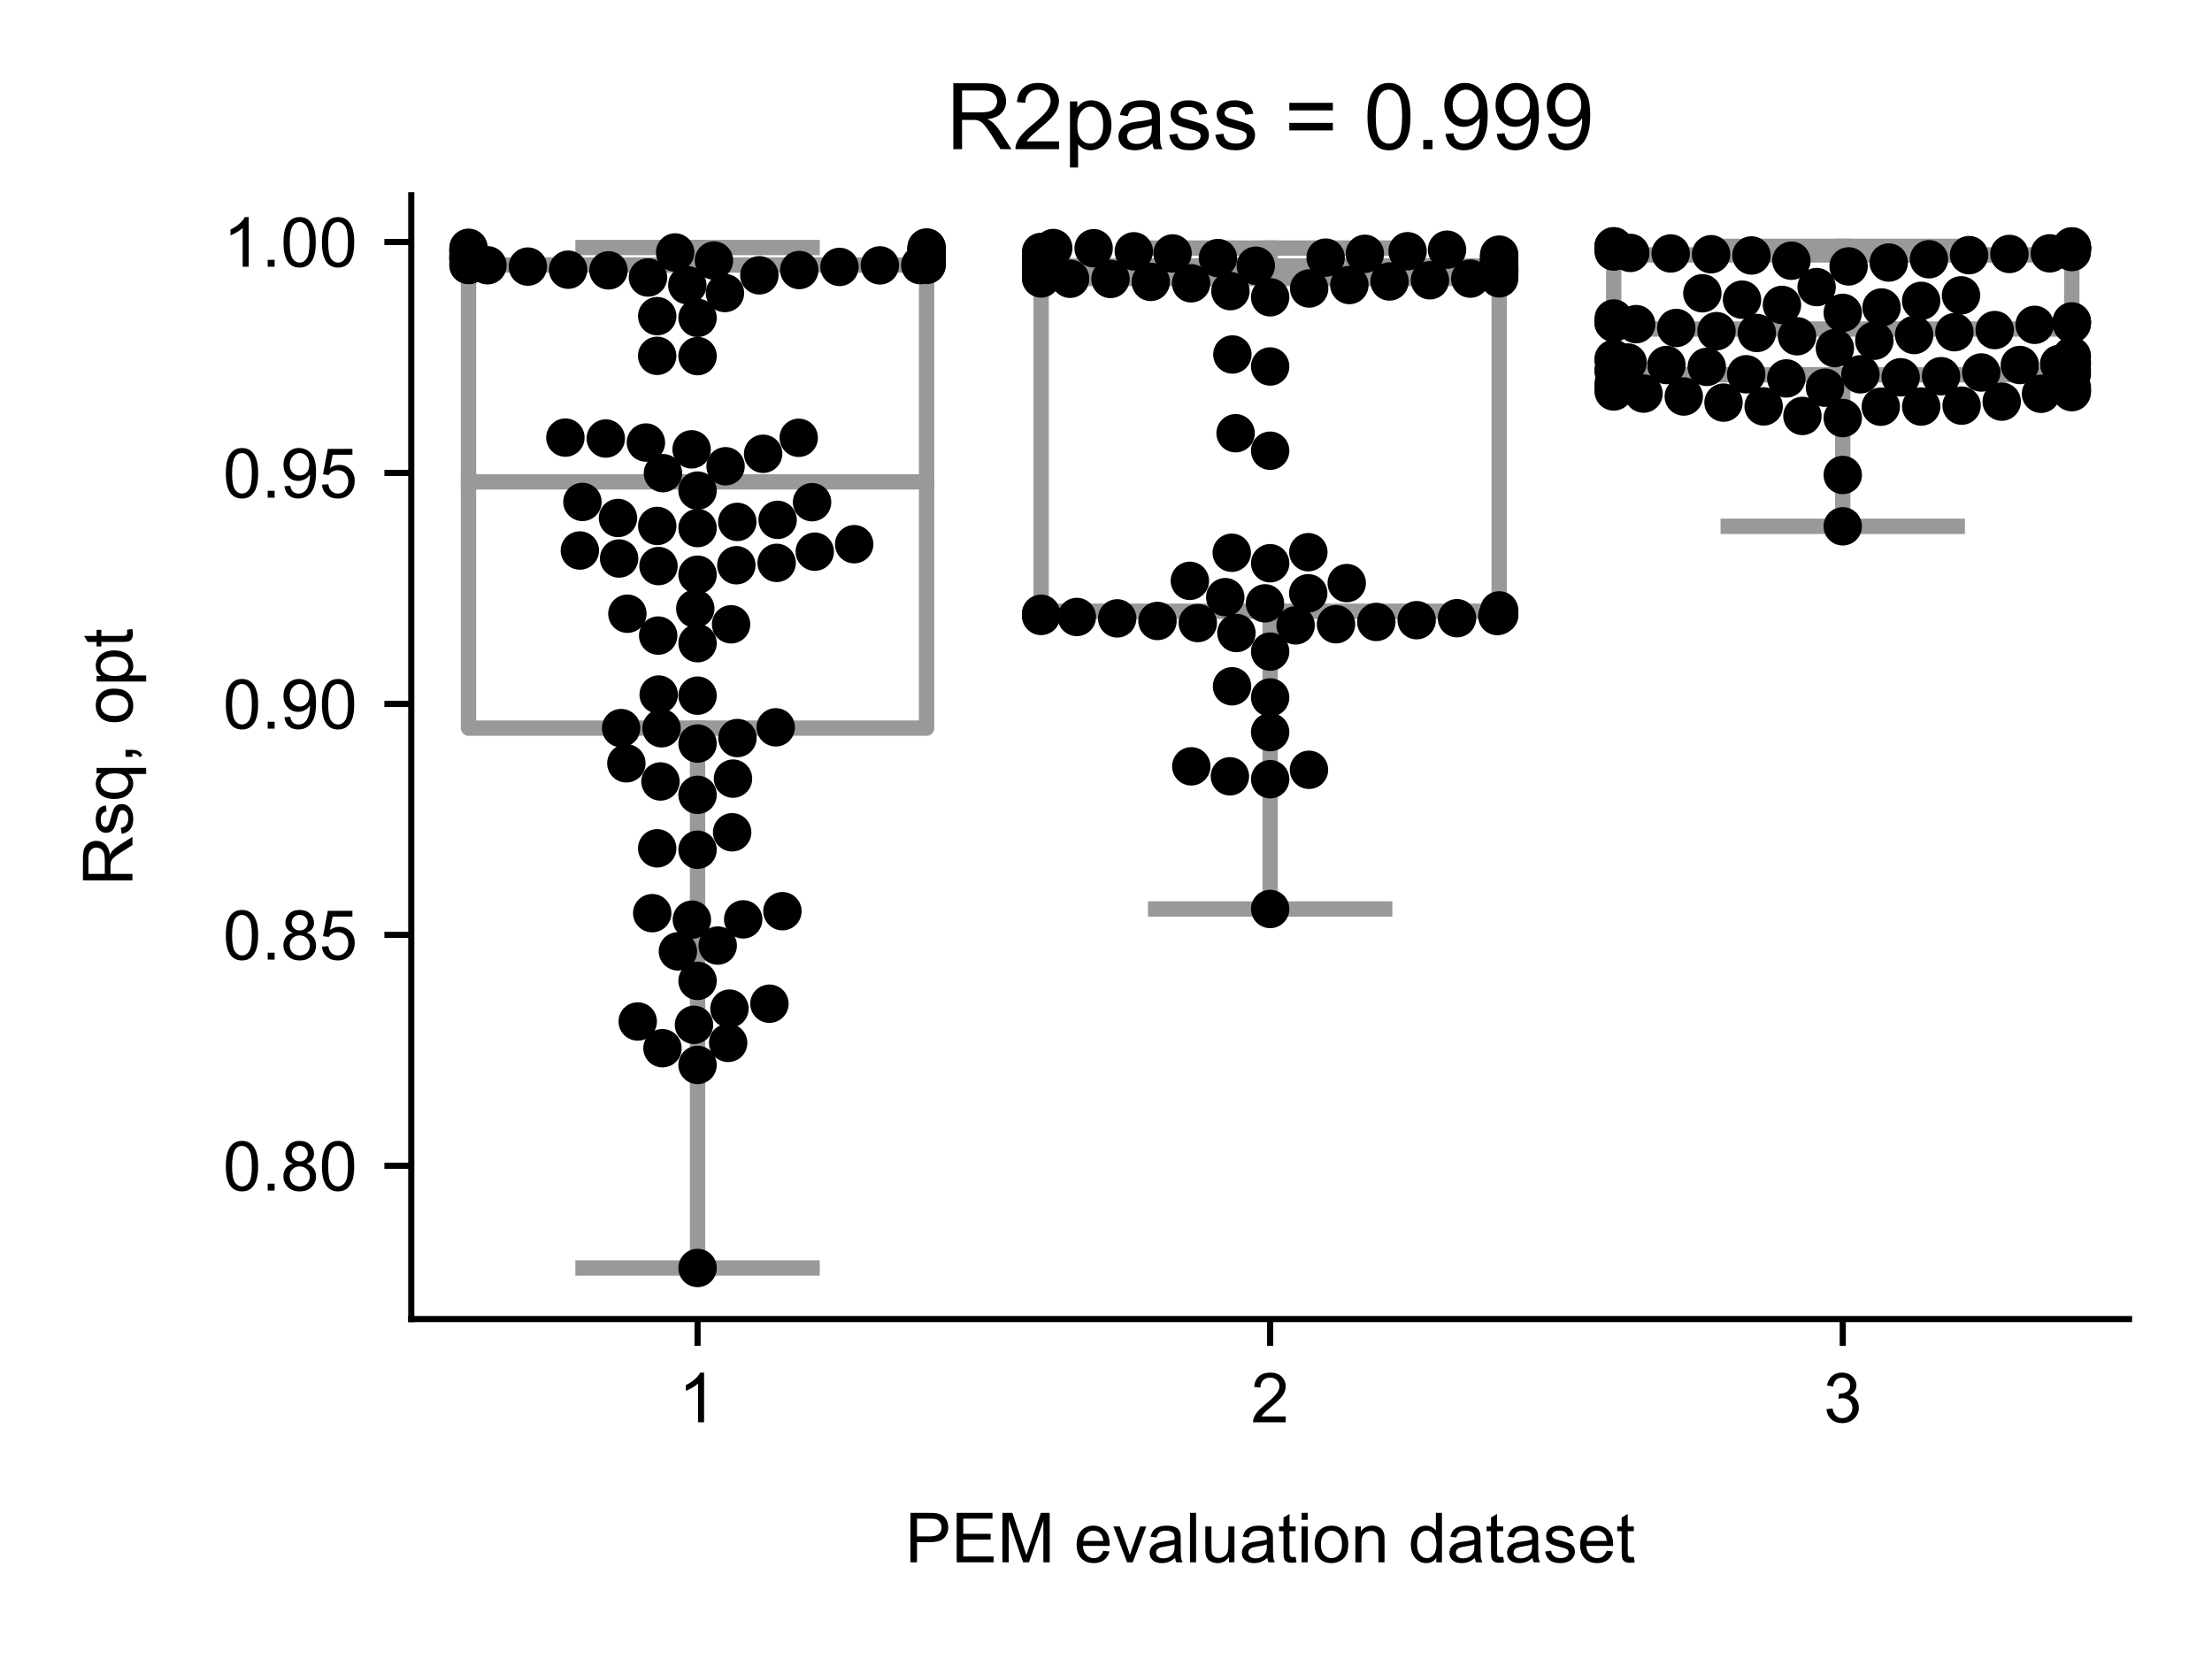 <?xml version="1.0" encoding="utf-8" standalone="no"?>
<!DOCTYPE svg PUBLIC "-//W3C//DTD SVG 1.1//EN"
  "http://www.w3.org/Graphics/SVG/1.1/DTD/svg11.dtd">
<!-- Created with matplotlib (https://matplotlib.org/) -->
<svg height="216pt" version="1.1" viewBox="0 0 288 216" width="288pt" xmlns="http://www.w3.org/2000/svg" xmlns:xlink="http://www.w3.org/1999/xlink">
 <defs>
  <style type="text/css">*{stroke-linecap:butt;stroke-linejoin:round;}</style>
 </defs>
 <g id="figure_1">
  <g id="patch_1">
   <path d="M 0 216 
L 288 216 
L 288 0 
L 0 0 
z
" style="fill:#ffffff;"/>
  </g>
  <g id="axes_1">
   <g id="patch_2">
    <path d="M 53.546 171.738 
L 277.2 171.738 
L 277.2 25.425 
L 53.546 25.425 
z
" style="fill:#ffffff;"/>
   </g>
   <g id="patch_3">
    <path clip-path="url(#p724db524d2)" d="M 61.001 94.803 
L 120.642 94.803 
L 120.642 34.502 
L 61.001 34.502 
L 61.001 94.803 
z
" style="fill:#ffffff;stroke:#999999;stroke-linejoin:miter;stroke-width:2;"/>
   </g>
   <g id="patch_4">
    <path clip-path="url(#p724db524d2)" d="M 135.552 79.583 
L 195.193 79.583 
L 195.193 34.641 
L 135.552 34.641 
L 135.552 79.583 
z
" style="fill:#ffffff;stroke:#999999;stroke-linejoin:miter;stroke-width:2;"/>
   </g>
   <g id="patch_5">
    <path clip-path="url(#p724db524d2)" d="M 210.104 48.796 
L 269.745 48.796 
L 269.745 33.19 
L 210.104 33.19 
L 210.104 48.796 
z
" style="fill:#ffffff;stroke:#999999;stroke-linejoin:miter;stroke-width:2;"/>
   </g>
   <g id="matplotlib.axis_1">
    <g id="xtick_1">
     <g id="line2d_1">
      <defs>
       <path d="M 0 0 
L 0 3.5 
" id="m70bb5196c5" style="stroke:#000000;stroke-width:0.8;"/>
      </defs>
      <g>
       <use style="stroke:#000000;stroke-width:0.8;" x="90.821" xlink:href="#m70bb5196c5" y="171.738"/>
      </g>
     </g>
     <g id="text_1">
      <!-- 1 -->
      <g transform="translate(88.319 185.18)scale(0.09 -0.09)">
       <defs>
        <path d="M 37.25 0 
L 28.469 0 
L 28.469 56 
Q 25.297 52.984 20.141 49.953 
Q 14.984 46.922 10.891 45.406 
L 10.891 53.906 
Q 18.266 57.375 23.781 62.297 
Q 29.297 67.234 31.594 71.875 
L 37.25 71.875 
z
" id="ArialMT-49"/>
       </defs>
       <use xlink:href="#ArialMT-49"/>
      </g>
     </g>
    </g>
    <g id="xtick_2">
     <g id="line2d_2">
      <g>
       <use style="stroke:#000000;stroke-width:0.8;" x="165.373" xlink:href="#m70bb5196c5" y="171.738"/>
      </g>
     </g>
     <g id="text_2">
      <!-- 2 -->
      <g transform="translate(162.87 185.18)scale(0.09 -0.09)">
       <defs>
        <path d="M 50.344 8.453 
L 50.344 0 
L 3.031 0 
Q 2.938 3.172 4.047 6.109 
Q 5.859 10.938 9.828 15.625 
Q 13.812 20.312 21.344 26.469 
Q 33.016 36.031 37.109 41.625 
Q 41.219 47.219 41.219 52.203 
Q 41.219 57.422 37.469 61 
Q 33.734 64.594 27.734 64.594 
Q 21.391 64.594 17.578 60.781 
Q 13.766 56.984 13.719 50.25 
L 4.688 51.172 
Q 5.609 61.281 11.656 66.578 
Q 17.719 71.875 27.938 71.875 
Q 38.234 71.875 44.234 66.156 
Q 50.25 60.453 50.25 52 
Q 50.25 47.703 48.484 43.547 
Q 46.734 39.406 42.656 34.812 
Q 38.578 30.219 29.109 22.219 
Q 21.188 15.578 18.938 13.203 
Q 16.703 10.844 15.234 8.453 
z
" id="ArialMT-50"/>
       </defs>
       <use xlink:href="#ArialMT-50"/>
      </g>
     </g>
    </g>
    <g id="xtick_3">
     <g id="line2d_3">
      <g>
       <use style="stroke:#000000;stroke-width:0.8;" x="239.924" xlink:href="#m70bb5196c5" y="171.738"/>
      </g>
     </g>
     <g id="text_3">
      <!-- 3 -->
      <g transform="translate(237.422 185.18)scale(0.09 -0.09)">
       <defs>
        <path d="M 4.203 18.891 
L 12.984 20.062 
Q 14.5 12.594 18.141 9.297 
Q 21.781 6 27 6 
Q 33.203 6 37.469 10.297 
Q 41.75 14.594 41.75 20.953 
Q 41.75 27 37.797 30.922 
Q 33.844 34.859 27.734 34.859 
Q 25.25 34.859 21.531 33.891 
L 22.516 41.609 
Q 23.391 41.5 23.922 41.5 
Q 29.547 41.5 34.031 44.422 
Q 38.531 47.359 38.531 53.469 
Q 38.531 58.297 35.25 61.469 
Q 31.984 64.656 26.812 64.656 
Q 21.688 64.656 18.266 61.422 
Q 14.844 58.203 13.875 51.766 
L 5.078 53.328 
Q 6.688 62.156 12.391 67.016 
Q 18.109 71.875 26.609 71.875 
Q 32.469 71.875 37.391 69.359 
Q 42.328 66.844 44.938 62.5 
Q 47.562 58.156 47.562 53.266 
Q 47.562 48.641 45.062 44.828 
Q 42.578 41.016 37.703 38.766 
Q 44.047 37.312 47.562 32.688 
Q 51.078 28.078 51.078 21.141 
Q 51.078 11.766 44.234 5.25 
Q 37.406 -1.266 26.953 -1.266 
Q 17.531 -1.266 11.297 4.344 
Q 5.078 9.969 4.203 18.891 
z
" id="ArialMT-51"/>
       </defs>
       <use xlink:href="#ArialMT-51"/>
      </g>
     </g>
    </g>
    <g id="text_4">
     <!-- PEM evaluation dataset -->
     <g transform="translate(117.846 203.411)scale(0.09 -0.09)">
      <defs>
       <path d="M 7.719 0 
L 7.719 71.578 
L 34.719 71.578 
Q 41.844 71.578 45.609 70.906 
Q 50.875 70.016 54.438 67.547 
Q 58.016 65.094 60.188 60.641 
Q 62.359 56.203 62.359 50.875 
Q 62.359 41.75 56.547 35.422 
Q 50.734 29.109 35.547 29.109 
L 17.188 29.109 
L 17.188 0 
z
M 17.188 37.547 
L 35.688 37.547 
Q 44.875 37.547 48.734 40.969 
Q 52.594 44.391 52.594 50.594 
Q 52.594 55.078 50.312 58.266 
Q 48.047 61.469 44.344 62.5 
Q 41.938 63.141 35.5 63.141 
L 17.188 63.141 
z
" id="ArialMT-80"/>
       <path d="M 7.906 0 
L 7.906 71.578 
L 59.672 71.578 
L 59.672 63.141 
L 17.391 63.141 
L 17.391 41.219 
L 56.984 41.219 
L 56.984 32.812 
L 17.391 32.812 
L 17.391 8.453 
L 61.328 8.453 
L 61.328 0 
z
" id="ArialMT-69"/>
       <path d="M 7.422 0 
L 7.422 71.578 
L 21.688 71.578 
L 38.625 20.906 
Q 40.969 13.812 42.047 10.297 
Q 43.266 14.203 45.844 21.781 
L 62.984 71.578 
L 75.734 71.578 
L 75.734 0 
L 66.609 0 
L 66.609 59.906 
L 45.797 0 
L 37.25 0 
L 16.547 60.938 
L 16.547 0 
z
" id="ArialMT-77"/>
       <path id="ArialMT-32"/>
       <path d="M 42.094 16.703 
L 51.172 15.578 
Q 49.031 7.625 43.219 3.219 
Q 37.406 -1.172 28.375 -1.172 
Q 17 -1.172 10.328 5.828 
Q 3.656 12.844 3.656 25.484 
Q 3.656 38.578 10.391 45.797 
Q 17.141 53.031 27.875 53.031 
Q 38.281 53.031 44.875 45.953 
Q 51.469 38.875 51.469 26.031 
Q 51.469 25.25 51.422 23.688 
L 12.75 23.688 
Q 13.234 15.141 17.578 10.594 
Q 21.922 6.062 28.422 6.062 
Q 33.25 6.062 36.672 8.594 
Q 40.094 11.141 42.094 16.703 
z
M 13.234 30.906 
L 42.188 30.906 
Q 41.609 37.453 38.875 40.719 
Q 34.672 45.797 27.984 45.797 
Q 21.922 45.797 17.797 41.75 
Q 13.672 37.703 13.234 30.906 
z
" id="ArialMT-101"/>
       <path d="M 21 0 
L 1.266 51.859 
L 10.547 51.859 
L 21.688 20.797 
Q 23.484 15.766 25 10.359 
Q 26.172 14.453 28.266 20.219 
L 39.797 51.859 
L 48.828 51.859 
L 29.203 0 
z
" id="ArialMT-118"/>
       <path d="M 40.438 6.391 
Q 35.547 2.25 31.031 0.531 
Q 26.516 -1.172 21.344 -1.172 
Q 12.797 -1.172 8.203 3 
Q 3.609 7.172 3.609 13.672 
Q 3.609 17.484 5.344 20.625 
Q 7.078 23.781 9.891 25.688 
Q 12.703 27.594 16.219 28.562 
Q 18.797 29.25 24.031 29.891 
Q 34.672 31.156 39.703 32.906 
Q 39.75 34.719 39.75 35.203 
Q 39.75 40.578 37.25 42.781 
Q 33.891 45.75 27.25 45.75 
Q 21.047 45.75 18.094 43.578 
Q 15.141 41.406 13.719 35.891 
L 5.125 37.062 
Q 6.297 42.578 8.984 45.969 
Q 11.672 49.359 16.75 51.188 
Q 21.828 53.031 28.516 53.031 
Q 35.156 53.031 39.297 51.469 
Q 43.453 49.906 45.406 47.531 
Q 47.359 45.172 48.141 41.547 
Q 48.578 39.312 48.578 33.453 
L 48.578 21.734 
Q 48.578 9.469 49.141 6.219 
Q 49.703 2.984 51.375 0 
L 42.188 0 
Q 40.828 2.734 40.438 6.391 
z
M 39.703 26.031 
Q 34.906 24.078 25.344 22.703 
Q 19.922 21.922 17.672 20.938 
Q 15.438 19.969 14.203 18.094 
Q 12.984 16.219 12.984 13.922 
Q 12.984 10.406 15.641 8.062 
Q 18.312 5.719 23.438 5.719 
Q 28.516 5.719 32.469 7.938 
Q 36.422 10.156 38.281 14.016 
Q 39.703 17 39.703 22.797 
z
" id="ArialMT-97"/>
       <path d="M 6.391 0 
L 6.391 71.578 
L 15.188 71.578 
L 15.188 0 
z
" id="ArialMT-108"/>
       <path d="M 40.578 0 
L 40.578 7.625 
Q 34.516 -1.172 24.125 -1.172 
Q 19.531 -1.172 15.547 0.578 
Q 11.578 2.344 9.641 5 
Q 7.719 7.672 6.938 11.531 
Q 6.391 14.109 6.391 19.734 
L 6.391 51.859 
L 15.188 51.859 
L 15.188 23.094 
Q 15.188 16.219 15.719 13.812 
Q 16.547 10.359 19.234 8.375 
Q 21.922 6.391 25.875 6.391 
Q 29.828 6.391 33.297 8.422 
Q 36.766 10.453 38.203 13.938 
Q 39.656 17.438 39.656 24.078 
L 39.656 51.859 
L 48.438 51.859 
L 48.438 0 
z
" id="ArialMT-117"/>
       <path d="M 25.781 7.859 
L 27.047 0.094 
Q 23.344 -0.688 20.406 -0.688 
Q 15.625 -0.688 12.984 0.828 
Q 10.359 2.344 9.281 4.812 
Q 8.203 7.281 8.203 15.188 
L 8.203 45.016 
L 1.766 45.016 
L 1.766 51.859 
L 8.203 51.859 
L 8.203 64.703 
L 16.938 69.969 
L 16.938 51.859 
L 25.781 51.859 
L 25.781 45.016 
L 16.938 45.016 
L 16.938 14.703 
Q 16.938 10.938 17.406 9.859 
Q 17.875 8.797 18.922 8.156 
Q 19.969 7.516 21.922 7.516 
Q 23.391 7.516 25.781 7.859 
z
" id="ArialMT-116"/>
       <path d="M 6.641 61.469 
L 6.641 71.578 
L 15.438 71.578 
L 15.438 61.469 
z
M 6.641 0 
L 6.641 51.859 
L 15.438 51.859 
L 15.438 0 
z
" id="ArialMT-105"/>
       <path d="M 3.328 25.922 
Q 3.328 40.328 11.328 47.266 
Q 18.016 53.031 27.641 53.031 
Q 38.328 53.031 45.109 46.016 
Q 51.906 39.016 51.906 26.656 
Q 51.906 16.656 48.906 10.906 
Q 45.906 5.172 40.156 2 
Q 34.422 -1.172 27.641 -1.172 
Q 16.75 -1.172 10.031 5.812 
Q 3.328 12.797 3.328 25.922 
z
M 12.359 25.922 
Q 12.359 15.969 16.703 11.016 
Q 21.047 6.062 27.641 6.062 
Q 34.188 6.062 38.531 11.031 
Q 42.875 16.016 42.875 26.219 
Q 42.875 35.844 38.5 40.797 
Q 34.125 45.75 27.641 45.75 
Q 21.047 45.75 16.703 40.812 
Q 12.359 35.891 12.359 25.922 
z
" id="ArialMT-111"/>
       <path d="M 6.594 0 
L 6.594 51.859 
L 14.5 51.859 
L 14.5 44.484 
Q 20.219 53.031 31 53.031 
Q 35.688 53.031 39.625 51.344 
Q 43.562 49.656 45.516 46.922 
Q 47.469 44.188 48.25 40.438 
Q 48.734 37.984 48.734 31.891 
L 48.734 0 
L 39.938 0 
L 39.938 31.547 
Q 39.938 36.922 38.906 39.578 
Q 37.891 42.234 35.281 43.812 
Q 32.672 45.406 29.156 45.406 
Q 23.531 45.406 19.453 41.844 
Q 15.375 38.281 15.375 28.328 
L 15.375 0 
z
" id="ArialMT-110"/>
       <path d="M 40.234 0 
L 40.234 6.547 
Q 35.297 -1.172 25.734 -1.172 
Q 19.531 -1.172 14.328 2.25 
Q 9.125 5.672 6.266 11.797 
Q 3.422 17.922 3.422 25.875 
Q 3.422 33.641 6 39.969 
Q 8.594 46.297 13.766 49.656 
Q 18.953 53.031 25.344 53.031 
Q 30.031 53.031 33.688 51.047 
Q 37.359 49.078 39.656 45.906 
L 39.656 71.578 
L 48.391 71.578 
L 48.391 0 
z
M 12.453 25.875 
Q 12.453 15.922 16.641 10.984 
Q 20.844 6.062 26.562 6.062 
Q 32.328 6.062 36.344 10.766 
Q 40.375 15.484 40.375 25.141 
Q 40.375 35.797 36.266 40.766 
Q 32.172 45.75 26.172 45.75 
Q 20.312 45.75 16.375 40.969 
Q 12.453 36.188 12.453 25.875 
z
" id="ArialMT-100"/>
       <path d="M 3.078 15.484 
L 11.766 16.844 
Q 12.5 11.625 15.844 8.844 
Q 19.188 6.062 25.203 6.062 
Q 31.25 6.062 34.172 8.516 
Q 37.109 10.984 37.109 14.312 
Q 37.109 17.281 34.516 19 
Q 32.719 20.172 25.531 21.969 
Q 15.875 24.422 12.141 26.203 
Q 8.406 27.984 6.469 31.125 
Q 4.547 34.281 4.547 38.094 
Q 4.547 41.547 6.125 44.5 
Q 7.719 47.469 10.453 49.422 
Q 12.5 50.922 16.031 51.969 
Q 19.578 53.031 23.641 53.031 
Q 29.734 53.031 34.344 51.266 
Q 38.969 49.516 41.156 46.5 
Q 43.359 43.5 44.188 38.484 
L 35.594 37.312 
Q 35.016 41.312 32.203 43.547 
Q 29.391 45.797 24.266 45.797 
Q 18.219 45.797 15.625 43.797 
Q 13.031 41.797 13.031 39.109 
Q 13.031 37.406 14.109 36.031 
Q 15.188 34.625 17.484 33.688 
Q 18.797 33.203 25.25 31.453 
Q 34.578 28.953 38.25 27.359 
Q 41.938 25.781 44.031 22.75 
Q 46.141 19.734 46.141 15.234 
Q 46.141 10.844 43.578 6.953 
Q 41.016 3.078 36.172 0.953 
Q 31.344 -1.172 25.25 -1.172 
Q 15.141 -1.172 9.844 3.031 
Q 4.547 7.234 3.078 15.484 
z
" id="ArialMT-115"/>
      </defs>
      <use xlink:href="#ArialMT-80"/>
      <use x="66.699" xlink:href="#ArialMT-69"/>
      <use x="133.398" xlink:href="#ArialMT-77"/>
      <use x="216.699" xlink:href="#ArialMT-32"/>
      <use x="244.482" xlink:href="#ArialMT-101"/>
      <use x="300.098" xlink:href="#ArialMT-118"/>
      <use x="350.098" xlink:href="#ArialMT-97"/>
      <use x="405.713" xlink:href="#ArialMT-108"/>
      <use x="427.93" xlink:href="#ArialMT-117"/>
      <use x="483.545" xlink:href="#ArialMT-97"/>
      <use x="539.16" xlink:href="#ArialMT-116"/>
      <use x="566.943" xlink:href="#ArialMT-105"/>
      <use x="589.16" xlink:href="#ArialMT-111"/>
      <use x="644.775" xlink:href="#ArialMT-110"/>
      <use x="700.391" xlink:href="#ArialMT-32"/>
      <use x="728.174" xlink:href="#ArialMT-100"/>
      <use x="783.789" xlink:href="#ArialMT-97"/>
      <use x="839.404" xlink:href="#ArialMT-116"/>
      <use x="867.188" xlink:href="#ArialMT-97"/>
      <use x="922.803" xlink:href="#ArialMT-115"/>
      <use x="972.803" xlink:href="#ArialMT-101"/>
      <use x="1028.418" xlink:href="#ArialMT-116"/>
     </g>
    </g>
   </g>
   <g id="matplotlib.axis_2">
    <g id="ytick_1">
     <g id="line2d_4">
      <defs>
       <path d="M 0 0 
L -3.5 0 
" id="me3aff421af" style="stroke:#000000;stroke-width:0.8;"/>
      </defs>
      <g>
       <use style="stroke:#000000;stroke-width:0.8;" x="53.546" xlink:href="#me3aff421af" y="151.79"/>
      </g>
     </g>
     <g id="text_5">
      <!-- 0.80 -->
      <g transform="translate(29.031 155.011)scale(0.09 -0.09)">
       <defs>
        <path d="M 4.156 35.297 
Q 4.156 48 6.766 55.734 
Q 9.375 63.484 14.516 67.672 
Q 19.672 71.875 27.484 71.875 
Q 33.25 71.875 37.594 69.547 
Q 41.938 67.234 44.766 62.859 
Q 47.609 58.5 49.219 52.219 
Q 50.828 45.953 50.828 35.297 
Q 50.828 22.703 48.234 14.969 
Q 45.656 7.234 40.5 3 
Q 35.359 -1.219 27.484 -1.219 
Q 17.141 -1.219 11.234 6.203 
Q 4.156 15.141 4.156 35.297 
z
M 13.188 35.297 
Q 13.188 17.672 17.312 11.828 
Q 21.438 6 27.484 6 
Q 33.547 6 37.672 11.859 
Q 41.797 17.719 41.797 35.297 
Q 41.797 52.984 37.672 58.781 
Q 33.547 64.594 27.391 64.594 
Q 21.344 64.594 17.719 59.469 
Q 13.188 52.938 13.188 35.297 
z
" id="ArialMT-48"/>
        <path d="M 9.078 0 
L 9.078 10.016 
L 19.094 10.016 
L 19.094 0 
z
" id="ArialMT-46"/>
        <path d="M 17.672 38.812 
Q 12.203 40.828 9.562 44.531 
Q 6.938 48.25 6.938 53.422 
Q 6.938 61.234 12.547 66.547 
Q 18.172 71.875 27.484 71.875 
Q 36.859 71.875 42.578 66.422 
Q 48.297 60.984 48.297 53.172 
Q 48.297 48.188 45.672 44.5 
Q 43.062 40.828 37.75 38.812 
Q 44.344 36.672 47.781 31.875 
Q 51.219 27.094 51.219 20.453 
Q 51.219 11.281 44.719 5.031 
Q 38.234 -1.219 27.641 -1.219 
Q 17.047 -1.219 10.547 5.047 
Q 4.047 11.328 4.047 20.703 
Q 4.047 27.688 7.594 32.391 
Q 11.141 37.109 17.672 38.812 
z
M 15.922 53.719 
Q 15.922 48.641 19.188 45.406 
Q 22.469 42.188 27.688 42.188 
Q 32.766 42.188 36.016 45.375 
Q 39.266 48.578 39.266 53.219 
Q 39.266 58.062 35.906 61.359 
Q 32.562 64.656 27.594 64.656 
Q 22.562 64.656 19.234 61.422 
Q 15.922 58.203 15.922 53.719 
z
M 13.094 20.656 
Q 13.094 16.891 14.875 13.375 
Q 16.656 9.859 20.172 7.922 
Q 23.688 6 27.734 6 
Q 34.031 6 38.125 10.047 
Q 42.234 14.109 42.234 20.359 
Q 42.234 26.703 38.016 30.859 
Q 33.797 35.016 27.438 35.016 
Q 21.234 35.016 17.156 30.906 
Q 13.094 26.812 13.094 20.656 
z
" id="ArialMT-56"/>
       </defs>
       <use xlink:href="#ArialMT-48"/>
       <use x="55.615" xlink:href="#ArialMT-46"/>
       <use x="83.398" xlink:href="#ArialMT-56"/>
       <use x="139.014" xlink:href="#ArialMT-48"/>
      </g>
     </g>
    </g>
    <g id="ytick_2">
     <g id="line2d_5">
      <g>
       <use style="stroke:#000000;stroke-width:0.8;" x="53.546" xlink:href="#me3aff421af" y="121.72"/>
      </g>
     </g>
     <g id="text_6">
      <!-- 0.85 -->
      <g transform="translate(29.031 124.941)scale(0.09 -0.09)">
       <defs>
        <path d="M 4.156 18.75 
L 13.375 19.531 
Q 14.406 12.797 18.141 9.391 
Q 21.875 6 27.156 6 
Q 33.5 6 37.891 10.781 
Q 42.281 15.578 42.281 23.484 
Q 42.281 31 38.062 35.344 
Q 33.844 39.703 27 39.703 
Q 22.75 39.703 19.328 37.766 
Q 15.922 35.844 13.969 32.766 
L 5.719 33.844 
L 12.641 70.609 
L 48.25 70.609 
L 48.25 62.203 
L 19.672 62.203 
L 15.828 42.969 
Q 22.266 47.469 29.344 47.469 
Q 38.719 47.469 45.156 40.969 
Q 51.609 34.469 51.609 24.266 
Q 51.609 14.547 45.953 7.469 
Q 39.062 -1.219 27.156 -1.219 
Q 17.391 -1.219 11.203 4.25 
Q 5.031 9.719 4.156 18.75 
z
" id="ArialMT-53"/>
       </defs>
       <use xlink:href="#ArialMT-48"/>
       <use x="55.615" xlink:href="#ArialMT-46"/>
       <use x="83.398" xlink:href="#ArialMT-56"/>
       <use x="139.014" xlink:href="#ArialMT-53"/>
      </g>
     </g>
    </g>
    <g id="ytick_3">
     <g id="line2d_6">
      <g>
       <use style="stroke:#000000;stroke-width:0.8;" x="53.546" xlink:href="#me3aff421af" y="91.649"/>
      </g>
     </g>
     <g id="text_7">
      <!-- 0.90 -->
      <g transform="translate(29.031 94.87)scale(0.09 -0.09)">
       <defs>
        <path d="M 5.469 16.547 
L 13.922 17.328 
Q 14.984 11.375 18.016 8.688 
Q 21.047 6 25.781 6 
Q 29.828 6 32.875 7.859 
Q 35.938 9.719 37.891 12.812 
Q 39.844 15.922 41.156 21.188 
Q 42.484 26.469 42.484 31.938 
Q 42.484 32.516 42.438 33.688 
Q 39.797 29.5 35.234 26.875 
Q 30.672 24.266 25.344 24.266 
Q 16.453 24.266 10.297 30.703 
Q 4.156 37.156 4.156 47.703 
Q 4.156 58.594 10.578 65.234 
Q 17 71.875 26.656 71.875 
Q 33.641 71.875 39.422 68.109 
Q 45.219 64.359 48.219 57.391 
Q 51.219 50.438 51.219 37.25 
Q 51.219 23.531 48.234 15.406 
Q 45.266 7.281 39.375 3.031 
Q 33.5 -1.219 25.594 -1.219 
Q 17.188 -1.219 11.859 3.438 
Q 6.547 8.109 5.469 16.547 
z
M 41.453 48.141 
Q 41.453 55.719 37.422 60.156 
Q 33.406 64.594 27.734 64.594 
Q 21.875 64.594 17.531 59.812 
Q 13.188 55.031 13.188 47.406 
Q 13.188 40.578 17.312 36.297 
Q 21.438 32.031 27.484 32.031 
Q 33.594 32.031 37.516 36.297 
Q 41.453 40.578 41.453 48.141 
z
" id="ArialMT-57"/>
       </defs>
       <use xlink:href="#ArialMT-48"/>
       <use x="55.615" xlink:href="#ArialMT-46"/>
       <use x="83.398" xlink:href="#ArialMT-57"/>
       <use x="139.014" xlink:href="#ArialMT-48"/>
      </g>
     </g>
    </g>
    <g id="ytick_4">
     <g id="line2d_7">
      <g>
       <use style="stroke:#000000;stroke-width:0.8;" x="53.546" xlink:href="#me3aff421af" y="61.579"/>
      </g>
     </g>
     <g id="text_8">
      <!-- 0.95 -->
      <g transform="translate(29.031 64.8)scale(0.09 -0.09)">
       <use xlink:href="#ArialMT-48"/>
       <use x="55.615" xlink:href="#ArialMT-46"/>
       <use x="83.398" xlink:href="#ArialMT-57"/>
       <use x="139.014" xlink:href="#ArialMT-53"/>
      </g>
     </g>
    </g>
    <g id="ytick_5">
     <g id="line2d_8">
      <g>
       <use style="stroke:#000000;stroke-width:0.8;" x="53.546" xlink:href="#me3aff421af" y="31.509"/>
      </g>
     </g>
     <g id="text_9">
      <!-- 1.00 -->
      <g transform="translate(29.031 34.73)scale(0.09 -0.09)">
       <use xlink:href="#ArialMT-49"/>
       <use x="55.615" xlink:href="#ArialMT-46"/>
       <use x="83.398" xlink:href="#ArialMT-48"/>
       <use x="139.014" xlink:href="#ArialMT-48"/>
      </g>
     </g>
    </g>
    <g id="text_10">
     <!-- Rsq, opt -->
     <g transform="translate(17.242 115.339)rotate(-90)scale(0.09 -0.09)">
      <defs>
       <path d="M 7.859 0 
L 7.859 71.578 
L 39.594 71.578 
Q 49.172 71.578 54.141 69.641 
Q 59.125 67.719 62.109 62.828 
Q 65.094 57.953 65.094 52.047 
Q 65.094 44.438 60.156 39.203 
Q 55.219 33.984 44.922 32.562 
Q 48.688 30.766 50.641 29 
Q 54.781 25.203 58.5 19.484 
L 70.953 0 
L 59.031 0 
L 49.562 14.891 
Q 45.406 21.344 42.719 24.75 
Q 40.047 28.172 37.922 29.531 
Q 35.797 30.906 33.594 31.453 
Q 31.984 31.781 28.328 31.781 
L 17.328 31.781 
L 17.328 0 
z
M 17.328 39.984 
L 37.703 39.984 
Q 44.188 39.984 47.844 41.328 
Q 51.516 42.672 53.422 45.625 
Q 55.328 48.578 55.328 52.047 
Q 55.328 57.125 51.641 60.391 
Q 47.953 63.672 39.984 63.672 
L 17.328 63.672 
z
" id="ArialMT-82"/>
       <path d="M 39.656 -19.875 
L 39.656 5.516 
Q 37.594 2.641 33.906 0.734 
Q 30.219 -1.172 26.078 -1.172 
Q 16.844 -1.172 10.172 6.203 
Q 3.516 13.578 3.516 26.422 
Q 3.516 34.234 6.219 40.422 
Q 8.938 46.625 14.078 49.828 
Q 19.234 53.031 25.391 53.031 
Q 35.016 53.031 40.531 44.922 
L 40.531 51.859 
L 48.438 51.859 
L 48.438 -19.875 
z
M 12.547 26.078 
Q 12.547 16.062 16.75 11.062 
Q 20.953 6.062 26.812 6.062 
Q 32.422 6.062 36.469 10.812 
Q 40.531 15.578 40.531 25.297 
Q 40.531 35.641 36.25 40.859 
Q 31.984 46.094 26.219 46.094 
Q 20.516 46.094 16.531 41.234 
Q 12.547 36.375 12.547 26.078 
z
" id="ArialMT-113"/>
       <path d="M 8.891 0 
L 8.891 10.016 
L 18.891 10.016 
L 18.891 0 
Q 18.891 -5.516 16.938 -8.906 
Q 14.984 -12.312 10.75 -14.156 
L 8.297 -10.406 
Q 11.078 -9.188 12.391 -6.812 
Q 13.719 -4.438 13.875 0 
z
" id="ArialMT-44"/>
       <path d="M 6.594 -19.875 
L 6.594 51.859 
L 14.594 51.859 
L 14.594 45.125 
Q 17.438 49.078 21 51.047 
Q 24.562 53.031 29.641 53.031 
Q 36.281 53.031 41.359 49.609 
Q 46.438 46.188 49.016 39.953 
Q 51.609 33.734 51.609 26.312 
Q 51.609 18.359 48.75 11.984 
Q 45.906 5.609 40.453 2.219 
Q 35.016 -1.172 29 -1.172 
Q 24.609 -1.172 21.109 0.688 
Q 17.625 2.547 15.375 5.375 
L 15.375 -19.875 
z
M 14.547 25.641 
Q 14.547 15.625 18.594 10.844 
Q 22.656 6.062 28.422 6.062 
Q 34.281 6.062 38.453 11.016 
Q 42.625 15.969 42.625 26.375 
Q 42.625 36.281 38.547 41.203 
Q 34.469 46.141 28.812 46.141 
Q 23.188 46.141 18.859 40.891 
Q 14.547 35.641 14.547 25.641 
z
" id="ArialMT-112"/>
      </defs>
      <use xlink:href="#ArialMT-82"/>
      <use x="72.217" xlink:href="#ArialMT-115"/>
      <use x="122.217" xlink:href="#ArialMT-113"/>
      <use x="177.832" xlink:href="#ArialMT-44"/>
      <use x="205.615" xlink:href="#ArialMT-32"/>
      <use x="233.398" xlink:href="#ArialMT-111"/>
      <use x="289.014" xlink:href="#ArialMT-112"/>
      <use x="344.629" xlink:href="#ArialMT-116"/>
     </g>
    </g>
   </g>
   <g id="line2d_9">
    <path clip-path="url(#p724db524d2)" d="M 90.821 94.803 
L 90.821 165.088 
" style="fill:none;stroke:#999999;stroke-linecap:square;stroke-width:2;"/>
   </g>
   <g id="line2d_10">
    <path clip-path="url(#p724db524d2)" d="M 90.821 34.502 
L 90.821 32.223 
" style="fill:none;stroke:#999999;stroke-linecap:square;stroke-width:2;"/>
   </g>
   <g id="line2d_11">
    <path clip-path="url(#p724db524d2)" d="M 75.911 165.088 
L 105.732 165.088 
" style="fill:none;stroke:#999999;stroke-linecap:square;stroke-width:2;"/>
   </g>
   <g id="line2d_12">
    <path clip-path="url(#p724db524d2)" d="M 75.911 32.223 
L 105.732 32.223 
" style="fill:none;stroke:#999999;stroke-linecap:square;stroke-width:2;"/>
   </g>
   <g id="line2d_13"/>
   <g id="line2d_14">
    <path clip-path="url(#p724db524d2)" d="M 165.373 79.583 
L 165.373 118.348 
" style="fill:none;stroke:#999999;stroke-linecap:square;stroke-width:2;"/>
   </g>
   <g id="line2d_15">
    <path clip-path="url(#p724db524d2)" d="M 165.373 34.641 
L 165.373 32.296 
" style="fill:none;stroke:#999999;stroke-linecap:square;stroke-width:2;"/>
   </g>
   <g id="line2d_16">
    <path clip-path="url(#p724db524d2)" d="M 150.463 118.348 
L 180.283 118.348 
" style="fill:none;stroke:#999999;stroke-linecap:square;stroke-width:2;"/>
   </g>
   <g id="line2d_17">
    <path clip-path="url(#p724db524d2)" d="M 150.463 32.296 
L 180.283 32.296 
" style="fill:none;stroke:#999999;stroke-linecap:square;stroke-width:2;"/>
   </g>
   <g id="line2d_18"/>
   <g id="line2d_19">
    <path clip-path="url(#p724db524d2)" d="M 239.924 48.796 
L 239.924 68.525 
" style="fill:none;stroke:#999999;stroke-linecap:square;stroke-width:2;"/>
   </g>
   <g id="line2d_20">
    <path clip-path="url(#p724db524d2)" d="M 239.924 33.19 
L 239.924 32.076 
" style="fill:none;stroke:#999999;stroke-linecap:square;stroke-width:2;"/>
   </g>
   <g id="line2d_21">
    <path clip-path="url(#p724db524d2)" d="M 225.014 68.525 
L 254.835 68.525 
" style="fill:none;stroke:#999999;stroke-linecap:square;stroke-width:2;"/>
   </g>
   <g id="line2d_22">
    <path clip-path="url(#p724db524d2)" d="M 225.014 32.076 
L 254.835 32.076 
" style="fill:none;stroke:#999999;stroke-linecap:square;stroke-width:2;"/>
   </g>
   <g id="line2d_23"/>
   <g id="line2d_24">
    <path clip-path="url(#p724db524d2)" d="M 61.001 62.74 
L 120.642 62.74 
" style="fill:none;stroke:#999999;stroke-linecap:square;stroke-width:2;"/>
   </g>
   <g id="line2d_25">
    <path clip-path="url(#p724db524d2)" d="M 135.552 36.245 
L 195.193 36.245 
" style="fill:none;stroke:#999999;stroke-linecap:square;stroke-width:2;"/>
   </g>
   <g id="line2d_26">
    <path clip-path="url(#p724db524d2)" d="M 210.104 42.837 
L 269.745 42.837 
" style="fill:none;stroke:#999999;stroke-linecap:square;stroke-width:2;"/>
   </g>
   <g id="patch_6">
    <path d="M 53.546 171.738 
L 53.546 25.425 
" style="fill:none;stroke:#000000;stroke-linecap:square;stroke-linejoin:miter;stroke-width:0.8;"/>
   </g>
   <g id="patch_7">
    <path d="M 53.546 171.738 
L 277.2 171.738 
" style="fill:none;stroke:#000000;stroke-linecap:square;stroke-linejoin:miter;stroke-width:0.8;"/>
   </g>
   <g id="PathCollection_1">
    <defs>
     <path d="M 0 2.5 
C 0.663 2.5 1.299 2.237 1.768 1.768 
C 2.237 1.299 2.5 0.663 2.5 -0 
C 2.5 -0.663 2.237 -1.299 1.768 -1.768 
C 1.299 -2.237 0.663 -2.5 0 -2.5 
C -0.663 -2.5 -1.299 -2.237 -1.768 -1.768 
C -2.237 -1.299 -2.5 -0.663 -2.5 0 
C -2.5 0.663 -2.237 1.299 -1.768 1.768 
C -1.299 2.237 -0.663 2.5 0 2.5 
z
" id="C0_0_97b0366d20"/>
    </defs>
    <g clip-path="url(#p724db524d2)">
     <use x="90.821" xlink:href="#C0_0_97b0366d20" y="165.088"/>
    </g>
    <g clip-path="url(#p724db524d2)">
     <use x="90.821" xlink:href="#C0_0_97b0366d20" y="138.655"/>
    </g>
    <g clip-path="url(#p724db524d2)">
     <use x="86.253" xlink:href="#C0_0_97b0366d20" y="136.475"/>
    </g>
    <g clip-path="url(#p724db524d2)">
     <use x="94.804" xlink:href="#C0_0_97b0366d20" y="135.782"/>
    </g>
    <g clip-path="url(#p724db524d2)">
     <use x="90.357" xlink:href="#C0_0_97b0366d20" y="133.432"/>
    </g>
    <g clip-path="url(#p724db524d2)">
     <use x="83.032" xlink:href="#C0_0_97b0366d20" y="132.997"/>
    </g>
    <g clip-path="url(#p724db524d2)">
     <use x="94.974" xlink:href="#C0_0_97b0366d20" y="131.325"/>
    </g>
    <g clip-path="url(#p724db524d2)">
     <use x="100.178" xlink:href="#C0_0_97b0366d20" y="130.681"/>
    </g>
    <g clip-path="url(#p724db524d2)">
     <use x="90.821" xlink:href="#C0_0_97b0366d20" y="127.71"/>
    </g>
    <g clip-path="url(#p724db524d2)">
     <use x="88.262" xlink:href="#C0_0_97b0366d20" y="123.867"/>
    </g>
    <g clip-path="url(#p724db524d2)">
     <use x="93.445" xlink:href="#C0_0_97b0366d20" y="123.112"/>
    </g>
    <g clip-path="url(#p724db524d2)">
     <use x="90.081" xlink:href="#C0_0_97b0366d20" y="119.74"/>
    </g>
    <g clip-path="url(#p724db524d2)">
     <use x="96.764" xlink:href="#C0_0_97b0366d20" y="119.7"/>
    </g>
    <g clip-path="url(#p724db524d2)">
     <use x="84.918" xlink:href="#C0_0_97b0366d20" y="118.892"/>
    </g>
    <g clip-path="url(#p724db524d2)">
     <use x="101.869" xlink:href="#C0_0_97b0366d20" y="118.638"/>
    </g>
    <g clip-path="url(#p724db524d2)">
     <use x="90.821" xlink:href="#C0_0_97b0366d20" y="110.635"/>
    </g>
    <g clip-path="url(#p724db524d2)">
     <use x="85.565" xlink:href="#C0_0_97b0366d20" y="110.451"/>
    </g>
    <g clip-path="url(#p724db524d2)">
     <use x="95.325" xlink:href="#C0_0_97b0366d20" y="108.362"/>
    </g>
    <g clip-path="url(#p724db524d2)">
     <use x="90.821" xlink:href="#C0_0_97b0366d20" y="103.49"/>
    </g>
    <g clip-path="url(#p724db524d2)">
     <use x="85.992" xlink:href="#C0_0_97b0366d20" y="101.746"/>
    </g>
    <g clip-path="url(#p724db524d2)">
     <use x="95.435" xlink:href="#C0_0_97b0366d20" y="101.377"/>
    </g>
    <g clip-path="url(#p724db524d2)">
     <use x="81.552" xlink:href="#C0_0_97b0366d20" y="99.386"/>
    </g>
    <g clip-path="url(#p724db524d2)">
     <use x="90.821" xlink:href="#C0_0_97b0366d20" y="96.811"/>
    </g>
    <g clip-path="url(#p724db524d2)">
     <use x="96.012" xlink:href="#C0_0_97b0366d20" y="96.093"/>
    </g>
    <g clip-path="url(#p724db524d2)">
     <use x="86.13" xlink:href="#C0_0_97b0366d20" y="94.82"/>
    </g>
    <g clip-path="url(#p724db524d2)">
     <use x="80.87" xlink:href="#C0_0_97b0366d20" y="94.798"/>
    </g>
    <g clip-path="url(#p724db524d2)">
     <use x="101" xlink:href="#C0_0_97b0366d20" y="94.697"/>
    </g>
    <g clip-path="url(#p724db524d2)">
     <use x="90.821" xlink:href="#C0_0_97b0366d20" y="90.574"/>
    </g>
    <g clip-path="url(#p724db524d2)">
     <use x="85.761" xlink:href="#C0_0_97b0366d20" y="90.432"/>
    </g>
    <g clip-path="url(#p724db524d2)">
     <use x="90.821" xlink:href="#C0_0_97b0366d20" y="83.742"/>
    </g>
    <g clip-path="url(#p724db524d2)">
     <use x="85.695" xlink:href="#C0_0_97b0366d20" y="82.753"/>
    </g>
    <g clip-path="url(#p724db524d2)">
     <use x="95.185" xlink:href="#C0_0_97b0366d20" y="81.285"/>
    </g>
    <g clip-path="url(#p724db524d2)">
     <use x="81.685" xlink:href="#C0_0_97b0366d20" y="79.907"/>
    </g>
    <g clip-path="url(#p724db524d2)">
     <use x="90.524" xlink:href="#C0_0_97b0366d20" y="79.246"/>
    </g>
    <g clip-path="url(#p724db524d2)">
     <use x="90.821" xlink:href="#C0_0_97b0366d20" y="74.825"/>
    </g>
    <g clip-path="url(#p724db524d2)">
     <use x="85.735" xlink:href="#C0_0_97b0366d20" y="73.703"/>
    </g>
    <g clip-path="url(#p724db524d2)">
     <use x="95.872" xlink:href="#C0_0_97b0366d20" y="73.594"/>
    </g>
    <g clip-path="url(#p724db524d2)">
     <use x="101.12" xlink:href="#C0_0_97b0366d20" y="73.285"/>
    </g>
    <g clip-path="url(#p724db524d2)">
     <use x="80.608" xlink:href="#C0_0_97b0366d20" y="72.716"/>
    </g>
    <g clip-path="url(#p724db524d2)">
     <use x="106.083" xlink:href="#C0_0_97b0366d20" y="71.827"/>
    </g>
    <g clip-path="url(#p724db524d2)">
     <use x="75.496" xlink:href="#C0_0_97b0366d20" y="71.677"/>
    </g>
    <g clip-path="url(#p724db524d2)">
     <use x="111.213" xlink:href="#C0_0_97b0366d20" y="70.853"/>
    </g>
    <g clip-path="url(#p724db524d2)">
     <use x="90.821" xlink:href="#C0_0_97b0366d20" y="68.754"/>
    </g>
    <g clip-path="url(#p724db524d2)">
     <use x="85.571" xlink:href="#C0_0_97b0366d20" y="68.479"/>
    </g>
    <g clip-path="url(#p724db524d2)">
     <use x="95.994" xlink:href="#C0_0_97b0366d20" y="67.951"/>
    </g>
    <g clip-path="url(#p724db524d2)">
     <use x="101.245" xlink:href="#C0_0_97b0366d20" y="67.685"/>
    </g>
    <g clip-path="url(#p724db524d2)">
     <use x="80.459" xlink:href="#C0_0_97b0366d20" y="67.442"/>
    </g>
    <g clip-path="url(#p724db524d2)">
     <use x="105.73" xlink:href="#C0_0_97b0366d20" y="65.386"/>
    </g>
    <g clip-path="url(#p724db524d2)">
     <use x="75.831" xlink:href="#C0_0_97b0366d20" y="65.35"/>
    </g>
    <g clip-path="url(#p724db524d2)">
     <use x="90.821" xlink:href="#C0_0_97b0366d20" y="63.876"/>
    </g>
    <g clip-path="url(#p724db524d2)">
     <use x="86.316" xlink:href="#C0_0_97b0366d20" y="61.605"/>
    </g>
    <g clip-path="url(#p724db524d2)">
     <use x="94.468" xlink:href="#C0_0_97b0366d20" y="60.705"/>
    </g>
    <g clip-path="url(#p724db524d2)">
     <use x="99.358" xlink:href="#C0_0_97b0366d20" y="59.083"/>
    </g>
    <g clip-path="url(#p724db524d2)">
     <use x="90.047" xlink:href="#C0_0_97b0366d20" y="58.505"/>
    </g>
    <g clip-path="url(#p724db524d2)">
     <use x="84.098" xlink:href="#C0_0_97b0366d20" y="57.617"/>
    </g>
    <g clip-path="url(#p724db524d2)">
     <use x="78.874" xlink:href="#C0_0_97b0366d20" y="57.094"/>
    </g>
    <g clip-path="url(#p724db524d2)">
     <use x="103.993" xlink:href="#C0_0_97b0366d20" y="57.002"/>
    </g>
    <g clip-path="url(#p724db524d2)">
     <use x="73.615" xlink:href="#C0_0_97b0366d20" y="56.976"/>
    </g>
    <g clip-path="url(#p724db524d2)">
     <use x="90.821" xlink:href="#C0_0_97b0366d20" y="46.365"/>
    </g>
    <g clip-path="url(#p724db524d2)">
     <use x="85.561" xlink:href="#C0_0_97b0366d20" y="46.33"/>
    </g>
    <g clip-path="url(#p724db524d2)">
     <use x="90.821" xlink:href="#C0_0_97b0366d20" y="41.386"/>
    </g>
    <g clip-path="url(#p724db524d2)">
     <use x="85.568" xlink:href="#C0_0_97b0366d20" y="41.162"/>
    </g>
    <g clip-path="url(#p724db524d2)">
     <use x="94.388" xlink:href="#C0_0_97b0366d20" y="38.153"/>
    </g>
    <g clip-path="url(#p724db524d2)">
     <use x="89.49" xlink:href="#C0_0_97b0366d20" y="37.131"/>
    </g>
    <g clip-path="url(#p724db524d2)">
     <use x="84.367" xlink:href="#C0_0_97b0366d20" y="36.129"/>
    </g>
    <g clip-path="url(#p724db524d2)">
     <use x="98.867" xlink:href="#C0_0_97b0366d20" y="35.846"/>
    </g>
    <g clip-path="url(#p724db524d2)">
     <use x="79.225" xlink:href="#C0_0_97b0366d20" y="35.202"/>
    </g>
    <g clip-path="url(#p724db524d2)">
     <use x="104.062" xlink:href="#C0_0_97b0366d20" y="35.155"/>
    </g>
    <g clip-path="url(#p724db524d2)">
     <use x="73.965" xlink:href="#C0_0_97b0366d20" y="35.112"/>
    </g>
    <g clip-path="url(#p724db524d2)">
     <use x="109.301" xlink:href="#C0_0_97b0366d20" y="34.753"/>
    </g>
    <g clip-path="url(#p724db524d2)">
     <use x="68.726" xlink:href="#C0_0_97b0366d20" y="34.712"/>
    </g>
    <g clip-path="url(#p724db524d2)">
     <use x="114.556" xlink:href="#C0_0_97b0366d20" y="34.552"/>
    </g>
    <g clip-path="url(#p724db524d2)">
     <use x="63.47" xlink:href="#C0_0_97b0366d20" y="34.538"/>
    </g>
    <g clip-path="url(#p724db524d2)">
     <use x="119.817" xlink:href="#C0_0_97b0366d20" y="34.521"/>
    </g>
    <g clip-path="url(#p724db524d2)">
     <use x="61.001" xlink:href="#C0_0_97b0366d20" y="34.504"/>
    </g>
    <g clip-path="url(#p724db524d2)">
     <use x="120.642" xlink:href="#C0_0_97b0366d20" y="34.494"/>
    </g>
    <g clip-path="url(#p724db524d2)">
     <use x="61.001" xlink:href="#C0_0_97b0366d20" y="34.488"/>
    </g>
    <g clip-path="url(#p724db524d2)">
     <use x="120.642" xlink:href="#C0_0_97b0366d20" y="34.432"/>
    </g>
    <g clip-path="url(#p724db524d2)">
     <use x="61.001" xlink:href="#C0_0_97b0366d20" y="34.059"/>
    </g>
    <g clip-path="url(#p724db524d2)">
     <use x="120.642" xlink:href="#C0_0_97b0366d20" y="33.975"/>
    </g>
    <g clip-path="url(#p724db524d2)">
     <use x="92.954" xlink:href="#C0_0_97b0366d20" y="33.921"/>
    </g>
    <g clip-path="url(#p724db524d2)">
     <use x="61.001" xlink:href="#C0_0_97b0366d20" y="33.685"/>
    </g>
    <g clip-path="url(#p724db524d2)">
     <use x="120.642" xlink:href="#C0_0_97b0366d20" y="33.647"/>
    </g>
    <g clip-path="url(#p724db524d2)">
     <use x="61.001" xlink:href="#C0_0_97b0366d20" y="33.646"/>
    </g>
    <g clip-path="url(#p724db524d2)">
     <use x="120.642" xlink:href="#C0_0_97b0366d20" y="33.557"/>
    </g>
    <g clip-path="url(#p724db524d2)">
     <use x="61.001" xlink:href="#C0_0_97b0366d20" y="33.531"/>
    </g>
    <g clip-path="url(#p724db524d2)">
     <use x="120.642" xlink:href="#C0_0_97b0366d20" y="33.464"/>
    </g>
    <g clip-path="url(#p724db524d2)">
     <use x="61.001" xlink:href="#C0_0_97b0366d20" y="33.365"/>
    </g>
    <g clip-path="url(#p724db524d2)">
     <use x="120.642" xlink:href="#C0_0_97b0366d20" y="33.278"/>
    </g>
    <g clip-path="url(#p724db524d2)">
     <use x="61.001" xlink:href="#C0_0_97b0366d20" y="33.113"/>
    </g>
    <g clip-path="url(#p724db524d2)">
     <use x="120.642" xlink:href="#C0_0_97b0366d20" y="33.068"/>
    </g>
    <g clip-path="url(#p724db524d2)">
     <use x="87.903" xlink:href="#C0_0_97b0366d20" y="32.872"/>
    </g>
    <g clip-path="url(#p724db524d2)">
     <use x="61.001" xlink:href="#C0_0_97b0366d20" y="32.77"/>
    </g>
    <g clip-path="url(#p724db524d2)">
     <use x="120.642" xlink:href="#C0_0_97b0366d20" y="32.741"/>
    </g>
    <g clip-path="url(#p724db524d2)">
     <use x="61.001" xlink:href="#C0_0_97b0366d20" y="32.634"/>
    </g>
    <g clip-path="url(#p724db524d2)">
     <use x="120.642" xlink:href="#C0_0_97b0366d20" y="32.622"/>
    </g>
    <g clip-path="url(#p724db524d2)">
     <use x="61.001" xlink:href="#C0_0_97b0366d20" y="32.552"/>
    </g>
    <g clip-path="url(#p724db524d2)">
     <use x="120.642" xlink:href="#C0_0_97b0366d20" y="32.287"/>
    </g>
    <g clip-path="url(#p724db524d2)">
     <use x="61.001" xlink:href="#C0_0_97b0366d20" y="32.264"/>
    </g>
    <g clip-path="url(#p724db524d2)">
     <use x="120.642" xlink:href="#C0_0_97b0366d20" y="32.223"/>
    </g>
   </g>
   <g id="PathCollection_2">
    <defs>
     <path d="M 0 2.5 
C 0.663 2.5 1.299 2.237 1.768 1.768 
C 2.237 1.299 2.5 0.663 2.5 -0 
C 2.5 -0.663 2.237 -1.299 1.768 -1.768 
C 1.299 -2.237 0.663 -2.5 0 -2.5 
C -0.663 -2.5 -1.299 -2.237 -1.768 -1.768 
C -2.237 -1.299 -2.5 -0.663 -2.5 0 
C -2.5 0.663 -2.237 1.299 -1.768 1.768 
C -1.299 2.237 -0.663 2.5 0 2.5 
z
" id="C1_0_ecc83ee690"/>
    </defs>
    <g clip-path="url(#p724db524d2)">
     <use x="165.373" xlink:href="#C1_0_ecc83ee690" y="118.348"/>
    </g>
    <g clip-path="url(#p724db524d2)">
     <use x="165.373" xlink:href="#C1_0_ecc83ee690" y="101.452"/>
    </g>
    <g clip-path="url(#p724db524d2)">
     <use x="160.131" xlink:href="#C1_0_ecc83ee690" y="101.075"/>
    </g>
    <g clip-path="url(#p724db524d2)">
     <use x="170.426" xlink:href="#C1_0_ecc83ee690" y="100.228"/>
    </g>
    <g clip-path="url(#p724db524d2)">
     <use x="155.105" xlink:href="#C1_0_ecc83ee690" y="99.776"/>
    </g>
    <g clip-path="url(#p724db524d2)">
     <use x="165.373" xlink:href="#C1_0_ecc83ee690" y="95.323"/>
    </g>
    <g clip-path="url(#p724db524d2)">
     <use x="165.373" xlink:href="#C1_0_ecc83ee690" y="90.808"/>
    </g>
    <g clip-path="url(#p724db524d2)">
     <use x="160.408" xlink:href="#C1_0_ecc83ee690" y="89.354"/>
    </g>
    <g clip-path="url(#p724db524d2)">
     <use x="165.373" xlink:href="#C1_0_ecc83ee690" y="84.838"/>
    </g>
    <g clip-path="url(#p724db524d2)">
     <use x="160.98" xlink:href="#C1_0_ecc83ee690" y="82.418"/>
    </g>
    <g clip-path="url(#p724db524d2)">
     <use x="168.689" xlink:href="#C1_0_ecc83ee690" y="81.423"/>
    </g>
    <g clip-path="url(#p724db524d2)">
     <use x="173.947" xlink:href="#C1_0_ecc83ee690" y="81.274"/>
    </g>
    <g clip-path="url(#p724db524d2)">
     <use x="155.954" xlink:href="#C1_0_ecc83ee690" y="81.118"/>
    </g>
    <g clip-path="url(#p724db524d2)">
     <use x="179.195" xlink:href="#C1_0_ecc83ee690" y="80.977"/>
    </g>
    <g clip-path="url(#p724db524d2)">
     <use x="150.703" xlink:href="#C1_0_ecc83ee690" y="80.849"/>
    </g>
    <g clip-path="url(#p724db524d2)">
     <use x="184.449" xlink:href="#C1_0_ecc83ee690" y="80.747"/>
    </g>
    <g clip-path="url(#p724db524d2)">
     <use x="145.458" xlink:href="#C1_0_ecc83ee690" y="80.513"/>
    </g>
    <g clip-path="url(#p724db524d2)">
     <use x="189.7" xlink:href="#C1_0_ecc83ee690" y="80.489"/>
    </g>
    <g clip-path="url(#p724db524d2)">
     <use x="140.202" xlink:href="#C1_0_ecc83ee690" y="80.33"/>
    </g>
    <g clip-path="url(#p724db524d2)">
     <use x="194.951" xlink:href="#C1_0_ecc83ee690" y="80.21"/>
    </g>
    <g clip-path="url(#p724db524d2)">
     <use x="135.552" xlink:href="#C1_0_ecc83ee690" y="80.195"/>
    </g>
    <g clip-path="url(#p724db524d2)">
     <use x="195.193" xlink:href="#C1_0_ecc83ee690" y="80.073"/>
    </g>
    <g clip-path="url(#p724db524d2)">
     <use x="135.552" xlink:href="#C1_0_ecc83ee690" y="80.006"/>
    </g>
    <g clip-path="url(#p724db524d2)">
     <use x="195.193" xlink:href="#C1_0_ecc83ee690" y="79.953"/>
    </g>
    <g clip-path="url(#p724db524d2)">
     <use x="135.552" xlink:href="#C1_0_ecc83ee690" y="79.913"/>
    </g>
    <g clip-path="url(#p724db524d2)">
     <use x="195.193" xlink:href="#C1_0_ecc83ee690" y="79.473"/>
    </g>
    <g clip-path="url(#p724db524d2)">
     <use x="164.698" xlink:href="#C1_0_ecc83ee690" y="78.557"/>
    </g>
    <g clip-path="url(#p724db524d2)">
     <use x="159.527" xlink:href="#C1_0_ecc83ee690" y="77.751"/>
    </g>
    <g clip-path="url(#p724db524d2)">
     <use x="170.33" xlink:href="#C1_0_ecc83ee690" y="77.244"/>
    </g>
    <g clip-path="url(#p724db524d2)">
     <use x="175.345" xlink:href="#C1_0_ecc83ee690" y="75.917"/>
    </g>
    <g clip-path="url(#p724db524d2)">
     <use x="154.921" xlink:href="#C1_0_ecc83ee690" y="75.626"/>
    </g>
    <g clip-path="url(#p724db524d2)">
     <use x="165.373" xlink:href="#C1_0_ecc83ee690" y="73.332"/>
    </g>
    <g clip-path="url(#p724db524d2)">
     <use x="160.372" xlink:href="#C1_0_ecc83ee690" y="71.967"/>
    </g>
    <g clip-path="url(#p724db524d2)">
     <use x="170.345" xlink:href="#C1_0_ecc83ee690" y="71.894"/>
    </g>
    <g clip-path="url(#p724db524d2)">
     <use x="165.373" xlink:href="#C1_0_ecc83ee690" y="58.685"/>
    </g>
    <g clip-path="url(#p724db524d2)">
     <use x="160.874" xlink:href="#C1_0_ecc83ee690" y="56.406"/>
    </g>
    <g clip-path="url(#p724db524d2)">
     <use x="165.373" xlink:href="#C1_0_ecc83ee690" y="47.715"/>
    </g>
    <g clip-path="url(#p724db524d2)">
     <use x="160.455" xlink:href="#C1_0_ecc83ee690" y="46.154"/>
    </g>
    <g clip-path="url(#p724db524d2)">
     <use x="165.373" xlink:href="#C1_0_ecc83ee690" y="38.708"/>
    </g>
    <g clip-path="url(#p724db524d2)">
     <use x="160.2" xlink:href="#C1_0_ecc83ee690" y="37.907"/>
    </g>
    <g clip-path="url(#p724db524d2)">
     <use x="170.451" xlink:href="#C1_0_ecc83ee690" y="37.56"/>
    </g>
    <g clip-path="url(#p724db524d2)">
     <use x="175.684" xlink:href="#C1_0_ecc83ee690" y="37.108"/>
    </g>
    <g clip-path="url(#p724db524d2)">
     <use x="155.083" xlink:href="#C1_0_ecc83ee690" y="36.885"/>
    </g>
    <g clip-path="url(#p724db524d2)">
     <use x="149.827" xlink:href="#C1_0_ecc83ee690" y="36.702"/>
    </g>
    <g clip-path="url(#p724db524d2)">
     <use x="180.916" xlink:href="#C1_0_ecc83ee690" y="36.646"/>
    </g>
    <g clip-path="url(#p724db524d2)">
     <use x="186.173" xlink:href="#C1_0_ecc83ee690" y="36.493"/>
    </g>
    <g clip-path="url(#p724db524d2)">
     <use x="144.587" xlink:href="#C1_0_ecc83ee690" y="36.317"/>
    </g>
    <g clip-path="url(#p724db524d2)">
     <use x="139.326" xlink:href="#C1_0_ecc83ee690" y="36.293"/>
    </g>
    <g clip-path="url(#p724db524d2)">
     <use x="191.427" xlink:href="#C1_0_ecc83ee690" y="36.275"/>
    </g>
    <g clip-path="url(#p724db524d2)">
     <use x="135.552" xlink:href="#C1_0_ecc83ee690" y="36.253"/>
    </g>
    <g clip-path="url(#p724db524d2)">
     <use x="195.193" xlink:href="#C1_0_ecc83ee690" y="36.236"/>
    </g>
    <g clip-path="url(#p724db524d2)">
     <use x="135.552" xlink:href="#C1_0_ecc83ee690" y="36.144"/>
    </g>
    <g clip-path="url(#p724db524d2)">
     <use x="195.193" xlink:href="#C1_0_ecc83ee690" y="35.817"/>
    </g>
    <g clip-path="url(#p724db524d2)">
     <use x="135.552" xlink:href="#C1_0_ecc83ee690" y="35.784"/>
    </g>
    <g clip-path="url(#p724db524d2)">
     <use x="195.193" xlink:href="#C1_0_ecc83ee690" y="35.691"/>
    </g>
    <g clip-path="url(#p724db524d2)">
     <use x="135.552" xlink:href="#C1_0_ecc83ee690" y="35.598"/>
    </g>
    <g clip-path="url(#p724db524d2)">
     <use x="195.193" xlink:href="#C1_0_ecc83ee690" y="35.543"/>
    </g>
    <g clip-path="url(#p724db524d2)">
     <use x="135.552" xlink:href="#C1_0_ecc83ee690" y="35.431"/>
    </g>
    <g clip-path="url(#p724db524d2)">
     <use x="195.193" xlink:href="#C1_0_ecc83ee690" y="35.403"/>
    </g>
    <g clip-path="url(#p724db524d2)">
     <use x="135.552" xlink:href="#C1_0_ecc83ee690" y="35.355"/>
    </g>
    <g clip-path="url(#p724db524d2)">
     <use x="195.193" xlink:href="#C1_0_ecc83ee690" y="35.342"/>
    </g>
    <g clip-path="url(#p724db524d2)">
     <use x="135.552" xlink:href="#C1_0_ecc83ee690" y="35.275"/>
    </g>
    <g clip-path="url(#p724db524d2)">
     <use x="195.193" xlink:href="#C1_0_ecc83ee690" y="35.273"/>
    </g>
    <g clip-path="url(#p724db524d2)">
     <use x="135.552" xlink:href="#C1_0_ecc83ee690" y="35.108"/>
    </g>
    <g clip-path="url(#p724db524d2)">
     <use x="195.193" xlink:href="#C1_0_ecc83ee690" y="35.107"/>
    </g>
    <g clip-path="url(#p724db524d2)">
     <use x="135.552" xlink:href="#C1_0_ecc83ee690" y="35.098"/>
    </g>
    <g clip-path="url(#p724db524d2)">
     <use x="195.193" xlink:href="#C1_0_ecc83ee690" y="35.098"/>
    </g>
    <g clip-path="url(#p724db524d2)">
     <use x="135.552" xlink:href="#C1_0_ecc83ee690" y="35.077"/>
    </g>
    <g clip-path="url(#p724db524d2)">
     <use x="195.193" xlink:href="#C1_0_ecc83ee690" y="35.029"/>
    </g>
    <g clip-path="url(#p724db524d2)">
     <use x="135.552" xlink:href="#C1_0_ecc83ee690" y="34.9"/>
    </g>
    <g clip-path="url(#p724db524d2)">
     <use x="195.193" xlink:href="#C1_0_ecc83ee690" y="34.847"/>
    </g>
    <g clip-path="url(#p724db524d2)">
     <use x="135.552" xlink:href="#C1_0_ecc83ee690" y="34.767"/>
    </g>
    <g clip-path="url(#p724db524d2)">
     <use x="195.193" xlink:href="#C1_0_ecc83ee690" y="34.715"/>
    </g>
    <g clip-path="url(#p724db524d2)">
     <use x="135.552" xlink:href="#C1_0_ecc83ee690" y="34.671"/>
    </g>
    <g clip-path="url(#p724db524d2)">
     <use x="195.193" xlink:href="#C1_0_ecc83ee690" y="34.65"/>
    </g>
    <g clip-path="url(#p724db524d2)">
     <use x="135.552" xlink:href="#C1_0_ecc83ee690" y="34.613"/>
    </g>
    <g clip-path="url(#p724db524d2)">
     <use x="163.501" xlink:href="#C1_0_ecc83ee690" y="34.598"/>
    </g>
    <g clip-path="url(#p724db524d2)">
     <use x="195.193" xlink:href="#C1_0_ecc83ee690" y="34.433"/>
    </g>
    <g clip-path="url(#p724db524d2)">
     <use x="135.552" xlink:href="#C1_0_ecc83ee690" y="34.22"/>
    </g>
    <g clip-path="url(#p724db524d2)">
     <use x="195.193" xlink:href="#C1_0_ecc83ee690" y="34.136"/>
    </g>
    <g clip-path="url(#p724db524d2)">
     <use x="135.552" xlink:href="#C1_0_ecc83ee690" y="34.017"/>
    </g>
    <g clip-path="url(#p724db524d2)">
     <use x="195.193" xlink:href="#C1_0_ecc83ee690" y="33.991"/>
    </g>
    <g clip-path="url(#p724db524d2)">
     <use x="135.552" xlink:href="#C1_0_ecc83ee690" y="33.952"/>
    </g>
    <g clip-path="url(#p724db524d2)">
     <use x="195.193" xlink:href="#C1_0_ecc83ee690" y="33.951"/>
    </g>
    <g clip-path="url(#p724db524d2)">
     <use x="135.552" xlink:href="#C1_0_ecc83ee690" y="33.632"/>
    </g>
    <g clip-path="url(#p724db524d2)">
     <use x="158.576" xlink:href="#C1_0_ecc83ee690" y="33.596"/>
    </g>
    <g clip-path="url(#p724db524d2)">
     <use x="195.193" xlink:href="#C1_0_ecc83ee690" y="33.59"/>
    </g>
    <g clip-path="url(#p724db524d2)">
     <use x="172.594" xlink:href="#C1_0_ecc83ee690" y="33.543"/>
    </g>
    <g clip-path="url(#p724db524d2)">
     <use x="135.552" xlink:href="#C1_0_ecc83ee690" y="33.522"/>
    </g>
    <g clip-path="url(#p724db524d2)">
     <use x="195.193" xlink:href="#C1_0_ecc83ee690" y="33.361"/>
    </g>
    <g clip-path="url(#p724db524d2)">
     <use x="135.552" xlink:href="#C1_0_ecc83ee690" y="33.274"/>
    </g>
    <g clip-path="url(#p724db524d2)">
     <use x="195.193" xlink:href="#C1_0_ecc83ee690" y="33.154"/>
    </g>
    <g clip-path="url(#p724db524d2)">
     <use x="177.703" xlink:href="#C1_0_ecc83ee690" y="33.046"/>
    </g>
    <g clip-path="url(#p724db524d2)">
     <use x="152.665" xlink:href="#C1_0_ecc83ee690" y="32.998"/>
    </g>
    <g clip-path="url(#p724db524d2)">
     <use x="135.552" xlink:href="#C1_0_ecc83ee690" y="32.801"/>
    </g>
    <g clip-path="url(#p724db524d2)">
     <use x="147.62" xlink:href="#C1_0_ecc83ee690" y="32.723"/>
    </g>
    <g clip-path="url(#p724db524d2)">
     <use x="183.265" xlink:href="#C1_0_ecc83ee690" y="32.71"/>
    </g>
    <g clip-path="url(#p724db524d2)">
     <use x="188.402" xlink:href="#C1_0_ecc83ee690" y="32.509"/>
    </g>
    <g clip-path="url(#p724db524d2)">
     <use x="142.391" xlink:href="#C1_0_ecc83ee690" y="32.32"/>
    </g>
    <g clip-path="url(#p724db524d2)">
     <use x="137.131" xlink:href="#C1_0_ecc83ee690" y="32.296"/>
    </g>
   </g>
   <g id="PathCollection_3">
    <defs>
     <path d="M 0 2.5 
C 0.663 2.5 1.299 2.237 1.768 1.768 
C 2.237 1.299 2.5 0.663 2.5 -0 
C 2.5 -0.663 2.237 -1.299 1.768 -1.768 
C 1.299 -2.237 0.663 -2.5 0 -2.5 
C -0.663 -2.5 -1.299 -2.237 -1.768 -1.768 
C -2.237 -1.299 -2.5 -0.663 -2.5 0 
C -2.5 0.663 -2.237 1.299 -1.768 1.768 
C -1.299 2.237 -0.663 2.5 0 2.5 
z
" id="C2_0_1bb458527a"/>
    </defs>
    <g clip-path="url(#p724db524d2)">
     <use x="239.924" xlink:href="#C2_0_1bb458527a" y="68.525"/>
    </g>
    <g clip-path="url(#p724db524d2)">
     <use x="239.924" xlink:href="#C2_0_1bb458527a" y="61.843"/>
    </g>
    <g clip-path="url(#p724db524d2)">
     <use x="239.924" xlink:href="#C2_0_1bb458527a" y="54.431"/>
    </g>
    <g clip-path="url(#p724db524d2)">
     <use x="234.674" xlink:href="#C2_0_1bb458527a" y="54.156"/>
    </g>
    <g clip-path="url(#p724db524d2)">
     <use x="244.878" xlink:href="#C2_0_1bb458527a" y="52.952"/>
    </g>
    <g clip-path="url(#p724db524d2)">
     <use x="250.139" xlink:href="#C2_0_1bb458527a" y="52.931"/>
    </g>
    <g clip-path="url(#p724db524d2)">
     <use x="229.627" xlink:href="#C2_0_1bb458527a" y="52.914"/>
    </g>
    <g clip-path="url(#p724db524d2)">
     <use x="255.398" xlink:href="#C2_0_1bb458527a" y="52.814"/>
    </g>
    <g clip-path="url(#p724db524d2)">
     <use x="224.4" xlink:href="#C2_0_1bb458527a" y="52.419"/>
    </g>
    <g clip-path="url(#p724db524d2)">
     <use x="260.621" xlink:href="#C2_0_1bb458527a" y="52.292"/>
    </g>
    <g clip-path="url(#p724db524d2)">
     <use x="219.226" xlink:href="#C2_0_1bb458527a" y="51.625"/>
    </g>
    <g clip-path="url(#p724db524d2)">
     <use x="265.738" xlink:href="#C2_0_1bb458527a" y="51.27"/>
    </g>
    <g clip-path="url(#p724db524d2)">
     <use x="213.985" xlink:href="#C2_0_1bb458527a" y="51.246"/>
    </g>
    <g clip-path="url(#p724db524d2)">
     <use x="269.745" xlink:href="#C2_0_1bb458527a" y="51.059"/>
    </g>
    <g clip-path="url(#p724db524d2)">
     <use x="210.104" xlink:href="#C2_0_1bb458527a" y="50.971"/>
    </g>
    <g clip-path="url(#p724db524d2)">
     <use x="269.745" xlink:href="#C2_0_1bb458527a" y="50.891"/>
    </g>
    <g clip-path="url(#p724db524d2)">
     <use x="210.104" xlink:href="#C2_0_1bb458527a" y="50.729"/>
    </g>
    <g clip-path="url(#p724db524d2)">
     <use x="269.745" xlink:href="#C2_0_1bb458527a" y="50.716"/>
    </g>
    <g clip-path="url(#p724db524d2)">
     <use x="237.616" xlink:href="#C2_0_1bb458527a" y="50.479"/>
    </g>
    <g clip-path="url(#p724db524d2)">
     <use x="210.104" xlink:href="#C2_0_1bb458527a" y="50.424"/>
    </g>
    <g clip-path="url(#p724db524d2)">
     <use x="269.745" xlink:href="#C2_0_1bb458527a" y="50.424"/>
    </g>
    <g clip-path="url(#p724db524d2)">
     <use x="210.104" xlink:href="#C2_0_1bb458527a" y="49.906"/>
    </g>
    <g clip-path="url(#p724db524d2)">
     <use x="232.574" xlink:href="#C2_0_1bb458527a" y="49.271"/>
    </g>
    <g clip-path="url(#p724db524d2)">
     <use x="247.467" xlink:href="#C2_0_1bb458527a" y="49.122"/>
    </g>
    <g clip-path="url(#p724db524d2)">
     <use x="252.725" xlink:href="#C2_0_1bb458527a" y="48.982"/>
    </g>
    <g clip-path="url(#p724db524d2)">
     <use x="242.227" xlink:href="#C2_0_1bb458527a" y="48.734"/>
    </g>
    <g clip-path="url(#p724db524d2)">
     <use x="227.353" xlink:href="#C2_0_1bb458527a" y="48.73"/>
    </g>
    <g clip-path="url(#p724db524d2)">
     <use x="269.745" xlink:href="#C2_0_1bb458527a" y="48.694"/>
    </g>
    <g clip-path="url(#p724db524d2)">
     <use x="257.953" xlink:href="#C2_0_1bb458527a" y="48.497"/>
    </g>
    <g clip-path="url(#p724db524d2)">
     <use x="210.104" xlink:href="#C2_0_1bb458527a" y="48.318"/>
    </g>
    <g clip-path="url(#p724db524d2)">
     <use x="269.745" xlink:href="#C2_0_1bb458527a" y="48.172"/>
    </g>
    <g clip-path="url(#p724db524d2)">
     <use x="210.104" xlink:href="#C2_0_1bb458527a" y="48.161"/>
    </g>
    <g clip-path="url(#p724db524d2)">
     <use x="222.22" xlink:href="#C2_0_1bb458527a" y="47.766"/>
    </g>
    <g clip-path="url(#p724db524d2)">
     <use x="216.967" xlink:href="#C2_0_1bb458527a" y="47.527"/>
    </g>
    <g clip-path="url(#p724db524d2)">
     <use x="262.978" xlink:href="#C2_0_1bb458527a" y="47.526"/>
    </g>
    <g clip-path="url(#p724db524d2)">
     <use x="269.745" xlink:href="#C2_0_1bb458527a" y="47.447"/>
    </g>
    <g clip-path="url(#p724db524d2)">
     <use x="268.099" xlink:href="#C2_0_1bb458527a" y="47.386"/>
    </g>
    <g clip-path="url(#p724db524d2)">
     <use x="211.925" xlink:href="#C2_0_1bb458527a" y="47.199"/>
    </g>
    <g clip-path="url(#p724db524d2)">
     <use x="269.745" xlink:href="#C2_0_1bb458527a" y="47.011"/>
    </g>
    <g clip-path="url(#p724db524d2)">
     <use x="210.104" xlink:href="#C2_0_1bb458527a" y="46.92"/>
    </g>
    <g clip-path="url(#p724db524d2)">
     <use x="210.104" xlink:href="#C2_0_1bb458527a" y="46.722"/>
    </g>
    <g clip-path="url(#p724db524d2)">
     <use x="269.745" xlink:href="#C2_0_1bb458527a" y="46.346"/>
    </g>
    <g clip-path="url(#p724db524d2)">
     <use x="238.901" xlink:href="#C2_0_1bb458527a" y="45.326"/>
    </g>
    <g clip-path="url(#p724db524d2)">
     <use x="244.033" xlink:href="#C2_0_1bb458527a" y="44.362"/>
    </g>
    <g clip-path="url(#p724db524d2)">
     <use x="233.976" xlink:href="#C2_0_1bb458527a" y="43.779"/>
    </g>
    <g clip-path="url(#p724db524d2)">
     <use x="249.219" xlink:href="#C2_0_1bb458527a" y="43.619"/>
    </g>
    <g clip-path="url(#p724db524d2)">
     <use x="228.74" xlink:href="#C2_0_1bb458527a" y="43.354"/>
    </g>
    <g clip-path="url(#p724db524d2)">
     <use x="254.461" xlink:href="#C2_0_1bb458527a" y="43.251"/>
    </g>
    <g clip-path="url(#p724db524d2)">
     <use x="223.487" xlink:href="#C2_0_1bb458527a" y="43.116"/>
    </g>
    <g clip-path="url(#p724db524d2)">
     <use x="259.711" xlink:href="#C2_0_1bb458527a" y="42.974"/>
    </g>
    <g clip-path="url(#p724db524d2)">
     <use x="218.25" xlink:href="#C2_0_1bb458527a" y="42.701"/>
    </g>
    <g clip-path="url(#p724db524d2)">
     <use x="264.908" xlink:href="#C2_0_1bb458527a" y="42.293"/>
    </g>
    <g clip-path="url(#p724db524d2)">
     <use x="213.023" xlink:href="#C2_0_1bb458527a" y="42.202"/>
    </g>
    <g clip-path="url(#p724db524d2)">
     <use x="269.745" xlink:href="#C2_0_1bb458527a" y="42.172"/>
    </g>
    <g clip-path="url(#p724db524d2)">
     <use x="210.104" xlink:href="#C2_0_1bb458527a" y="42.026"/>
    </g>
    <g clip-path="url(#p724db524d2)">
     <use x="269.745" xlink:href="#C2_0_1bb458527a" y="42.007"/>
    </g>
    <g clip-path="url(#p724db524d2)">
     <use x="210.104" xlink:href="#C2_0_1bb458527a" y="41.978"/>
    </g>
    <g clip-path="url(#p724db524d2)">
     <use x="269.745" xlink:href="#C2_0_1bb458527a" y="41.943"/>
    </g>
    <g clip-path="url(#p724db524d2)">
     <use x="210.104" xlink:href="#C2_0_1bb458527a" y="41.933"/>
    </g>
    <g clip-path="url(#p724db524d2)">
     <use x="269.745" xlink:href="#C2_0_1bb458527a" y="41.847"/>
    </g>
    <g clip-path="url(#p724db524d2)">
     <use x="210.104" xlink:href="#C2_0_1bb458527a" y="41.468"/>
    </g>
    <g clip-path="url(#p724db524d2)">
     <use x="239.924" xlink:href="#C2_0_1bb458527a" y="40.735"/>
    </g>
    <g clip-path="url(#p724db524d2)">
     <use x="244.974" xlink:href="#C2_0_1bb458527a" y="40.034"/>
    </g>
    <g clip-path="url(#p724db524d2)">
     <use x="232.007" xlink:href="#C2_0_1bb458527a" y="39.701"/>
    </g>
    <g clip-path="url(#p724db524d2)">
     <use x="250.132" xlink:href="#C2_0_1bb458527a" y="39.172"/>
    </g>
    <g clip-path="url(#p724db524d2)">
     <use x="226.81" xlink:href="#C2_0_1bb458527a" y="39.015"/>
    </g>
    <g clip-path="url(#p724db524d2)">
     <use x="255.323" xlink:href="#C2_0_1bb458527a" y="38.455"/>
    </g>
    <g clip-path="url(#p724db524d2)">
     <use x="221.645" xlink:href="#C2_0_1bb458527a" y="38.183"/>
    </g>
    <g clip-path="url(#p724db524d2)">
     <use x="236.524" xlink:href="#C2_0_1bb458527a" y="37.379"/>
    </g>
    <g clip-path="url(#p724db524d2)">
     <use x="240.684" xlink:href="#C2_0_1bb458527a" y="34.686"/>
    </g>
    <g clip-path="url(#p724db524d2)">
     <use x="245.91" xlink:href="#C2_0_1bb458527a" y="34.182"/>
    </g>
    <g clip-path="url(#p724db524d2)">
     <use x="233.235" xlink:href="#C2_0_1bb458527a" y="33.946"/>
    </g>
    <g clip-path="url(#p724db524d2)">
     <use x="251.146" xlink:href="#C2_0_1bb458527a" y="33.756"/>
    </g>
    <g clip-path="url(#p724db524d2)">
     <use x="228.038" xlink:href="#C2_0_1bb458527a" y="33.261"/>
    </g>
    <g clip-path="url(#p724db524d2)">
     <use x="256.367" xlink:href="#C2_0_1bb458527a" y="33.219"/>
    </g>
    <g clip-path="url(#p724db524d2)">
     <use x="222.781" xlink:href="#C2_0_1bb458527a" y="33.101"/>
    </g>
    <g clip-path="url(#p724db524d2)">
     <use x="261.625" xlink:href="#C2_0_1bb458527a" y="33.065"/>
    </g>
    <g clip-path="url(#p724db524d2)">
     <use x="217.522" xlink:href="#C2_0_1bb458527a" y="32.999"/>
    </g>
    <g clip-path="url(#p724db524d2)">
     <use x="266.884" xlink:href="#C2_0_1bb458527a" y="32.985"/>
    </g>
    <g clip-path="url(#p724db524d2)">
     <use x="212.262" xlink:href="#C2_0_1bb458527a" y="32.928"/>
    </g>
    <g clip-path="url(#p724db524d2)">
     <use x="269.745" xlink:href="#C2_0_1bb458527a" y="32.816"/>
    </g>
    <g clip-path="url(#p724db524d2)">
     <use x="210.104" xlink:href="#C2_0_1bb458527a" y="32.748"/>
    </g>
    <g clip-path="url(#p724db524d2)">
     <use x="269.745" xlink:href="#C2_0_1bb458527a" y="32.576"/>
    </g>
    <g clip-path="url(#p724db524d2)">
     <use x="210.104" xlink:href="#C2_0_1bb458527a" y="32.456"/>
    </g>
    <g clip-path="url(#p724db524d2)">
     <use x="269.745" xlink:href="#C2_0_1bb458527a" y="32.39"/>
    </g>
    <g clip-path="url(#p724db524d2)">
     <use x="210.104" xlink:href="#C2_0_1bb458527a" y="32.375"/>
    </g>
    <g clip-path="url(#p724db524d2)">
     <use x="269.745" xlink:href="#C2_0_1bb458527a" y="32.371"/>
    </g>
    <g clip-path="url(#p724db524d2)">
     <use x="210.104" xlink:href="#C2_0_1bb458527a" y="32.366"/>
    </g>
    <g clip-path="url(#p724db524d2)">
     <use x="269.745" xlink:href="#C2_0_1bb458527a" y="32.361"/>
    </g>
    <g clip-path="url(#p724db524d2)">
     <use x="210.104" xlink:href="#C2_0_1bb458527a" y="32.339"/>
    </g>
    <g clip-path="url(#p724db524d2)">
     <use x="269.745" xlink:href="#C2_0_1bb458527a" y="32.317"/>
    </g>
    <g clip-path="url(#p724db524d2)">
     <use x="210.104" xlink:href="#C2_0_1bb458527a" y="32.282"/>
    </g>
    <g clip-path="url(#p724db524d2)">
     <use x="269.745" xlink:href="#C2_0_1bb458527a" y="32.254"/>
    </g>
    <g clip-path="url(#p724db524d2)">
     <use x="210.104" xlink:href="#C2_0_1bb458527a" y="32.24"/>
    </g>
    <g clip-path="url(#p724db524d2)">
     <use x="269.745" xlink:href="#C2_0_1bb458527a" y="32.226"/>
    </g>
    <g clip-path="url(#p724db524d2)">
     <use x="210.104" xlink:href="#C2_0_1bb458527a" y="32.153"/>
    </g>
    <g clip-path="url(#p724db524d2)">
     <use x="269.745" xlink:href="#C2_0_1bb458527a" y="32.11"/>
    </g>
    <g clip-path="url(#p724db524d2)">
     <use x="210.104" xlink:href="#C2_0_1bb458527a" y="32.082"/>
    </g>
    <g clip-path="url(#p724db524d2)">
     <use x="269.745" xlink:href="#C2_0_1bb458527a" y="32.077"/>
    </g>
    <g clip-path="url(#p724db524d2)">
     <use x="210.104" xlink:href="#C2_0_1bb458527a" y="32.076"/>
    </g>
   </g>
   <g id="text_11">
    <!-- R2pass = 0.999 -->
    <g transform="translate(123.179 19.425)scale(0.12 -0.12)">
     <defs>
      <path d="M 52.828 42.094 
L 5.562 42.094 
L 5.562 50.297 
L 52.828 50.297 
z
M 52.828 20.359 
L 5.562 20.359 
L 5.562 28.562 
L 52.828 28.562 
z
" id="ArialMT-61"/>
     </defs>
     <use xlink:href="#ArialMT-82"/>
     <use x="72.217" xlink:href="#ArialMT-50"/>
     <use x="127.832" xlink:href="#ArialMT-112"/>
     <use x="183.447" xlink:href="#ArialMT-97"/>
     <use x="239.062" xlink:href="#ArialMT-115"/>
     <use x="289.062" xlink:href="#ArialMT-115"/>
     <use x="339.062" xlink:href="#ArialMT-32"/>
     <use x="366.846" xlink:href="#ArialMT-61"/>
     <use x="425.244" xlink:href="#ArialMT-32"/>
     <use x="453.027" xlink:href="#ArialMT-48"/>
     <use x="508.643" xlink:href="#ArialMT-46"/>
     <use x="536.426" xlink:href="#ArialMT-57"/>
     <use x="592.041" xlink:href="#ArialMT-57"/>
     <use x="647.656" xlink:href="#ArialMT-57"/>
    </g>
   </g>
  </g>
 </g>
 <defs>
  <clipPath id="p724db524d2">
   <rect height="146.313" width="223.654" x="53.546" y="25.425"/>
  </clipPath>
 </defs>
</svg>
